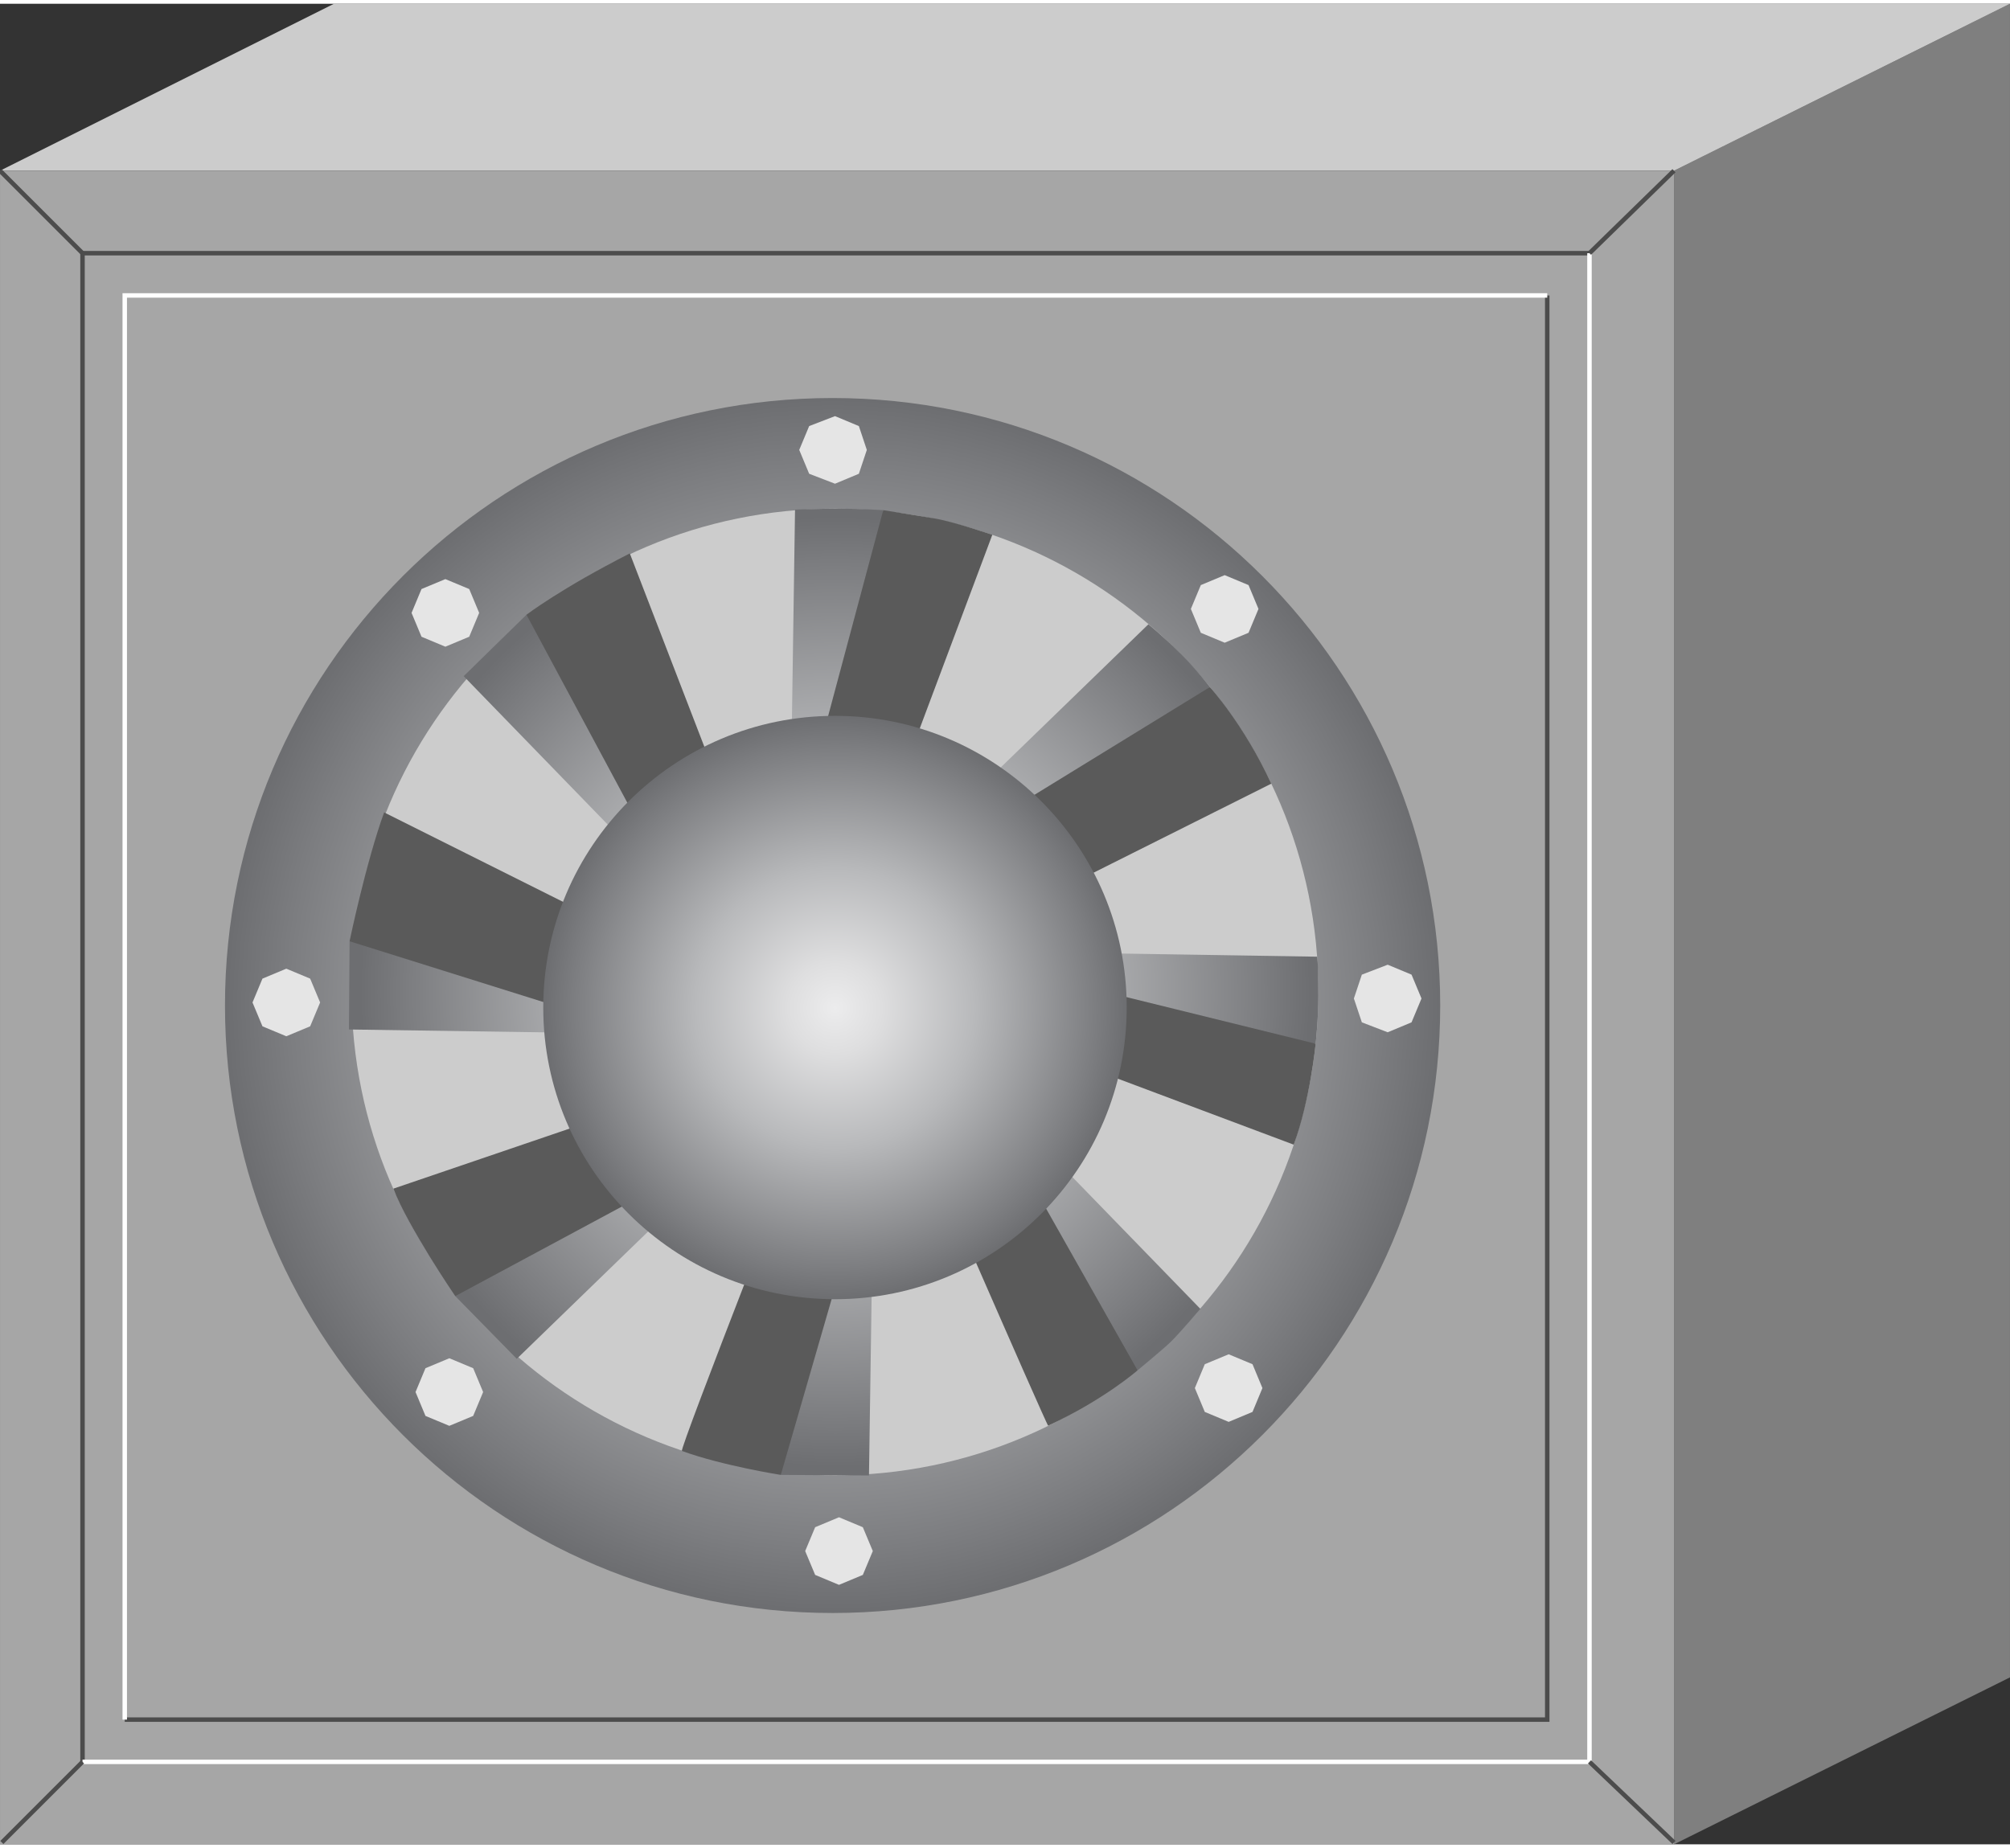 <!DOCTYPE svg PUBLIC "-//W3C//DTD SVG 1.1//EN" "http://www.w3.org/Graphics/SVG/1.1/DTD/svg11.dtd"><svg version="1.1" xmlns="http://www.w3.org/2000/svg" xmlns:xlink="http://www.w3.org/1999/xlink" width="112px" height="103px" viewBox="0 0 112.5 103.039" enable-background="new 0 0 112.5 103.039" xml:space="preserve">
<rect x="0" y="0" width="112.5" height="103.039" fill="#333333" stroke="none"/>
<g id="Group_8">
	<polygon fill="#7F7F7F" points="112.499,0 93.694,9.346 93.694,103.039 112.499,93.692  " />
</g>
<g id="Group_7">
	<polygon fill="#CCCCCC" points="93.693,9.347 112.499,0 18.694,0 0.001,9.347  " />
</g>
<g id="Group_6">
	<rect x="0.001" y="9.346" fill="#A6A6A6" width="93.693" height="93.693" />
	<polyline fill="none" stroke="#4C4C4C" stroke-width="0.25" points="4.618,98.422 4.618,13.964 88.963,13.964  " />
	<polyline fill="none" stroke="#FFFFFF" stroke-width="0.25" points="88.963,13.964 88.963,98.422 4.618,98.422  " />
	<polyline fill="none" stroke="#4C4C4C" stroke-width="0.25" points="86.599,16.329 86.599,96.057 6.982,96.057  " />
	<polyline fill="none" stroke="#FFFFFF" stroke-width="0.25" points="6.982,96.057 6.982,16.329 86.599,16.329  " />
	<g>
		<defs>
			<rect id="SVGID_1_" width="112.5" height="103.039" />
		</defs>
		<clipPath id="SVGID_2_">
			<use xlink:href="#SVGID_1_" overflow="visible" />
		</clipPath>
		
			<line clip-path="url(#SVGID_2_)" fill="none" stroke="#4C4C4C" stroke-width="0.244" x1="0.104" y1="102.936" x2="4.618" y2="98.422" />
		
			<line clip-path="url(#SVGID_2_)" fill="none" stroke="#4C4C4C" stroke-width="0.247" x1="88.963" y1="98.422" x2="93.693" y2="102.934" />
	</g>
	<line fill="none" stroke="#4C4C4C" stroke-width="0.25" x1="88.963" y1="13.964" x2="93.693" y2="9.347" />
	<g>
		<defs>
			<rect id="SVGID_3_" width="112.5" height="103.039" />
		</defs>
		<clipPath id="SVGID_4_">
			<use xlink:href="#SVGID_3_" overflow="visible" />
		</clipPath>
		<line clip-path="url(#SVGID_4_)" fill="none" stroke="#4C4C4C" stroke-width="0.25" x1="4.618" y1="13.964" x2="0" y2="9.347" />
	</g>
</g>
<g id="Group_5">
	<g>
		<defs>
			<path id="SVGID_5_" d="M12.592,56.081c0,18.783,15.226,34.008,34.008,34.008c18.783,0,34.009-15.225,34.009-34.008     S65.383,22.072,46.6,22.072C27.818,22.072,12.592,37.298,12.592,56.081" />
		</defs>
		<clipPath id="SVGID_6_">
			<use xlink:href="#SVGID_5_" overflow="visible" />
		</clipPath>
		
			<radialGradient id="SVGID_7_" cx="-0.002" cy="103.04" r="1" gradientTransform="matrix(34.009 0 0 -34.009 46.688 3560.317)" gradientUnits="userSpaceOnUse">
			<stop offset="0" style="stop-color:#ECECED" />
			<stop offset="0.16" style="stop-color:#DEDEDF" />
			<stop offset="0.48" style="stop-color:#B8B9BB" />
			<stop offset="0.9" style="stop-color:#7C7D80" />
			<stop offset="1" style="stop-color:#6D6E71" />
		</radialGradient>
		<rect x="12.592" y="22.072" clip-path="url(#SVGID_6_)" fill="url(#SVGID_7_)" width="68.018" height="68.017" />
	</g>
</g>
<g id="Group_4">
	<g>
		<defs>
			<rect id="SVGID_8_" width="112.5" height="103.039" />
		</defs>
		<clipPath id="SVGID_9_">
			<use xlink:href="#SVGID_8_" overflow="visible" />
		</clipPath>
		<polygon clip-path="url(#SVGID_9_)" fill="#E5E5E5" points="17.36,57.245 16.025,57.802 14.69,57.245 14.133,55.91 14.69,54.575     16.025,54.018 17.36,54.575 17.917,55.91   " />
		<polygon clip-path="url(#SVGID_9_)" fill="#E5E5E5" points="24.927,35.993 23.592,35.436 23.035,34.101 23.592,32.765     24.927,32.209 26.262,32.765 26.819,34.101 26.262,35.436   " />
		<polygon clip-path="url(#SVGID_9_)" fill="#E5E5E5" points="45.289,26.312 44.733,24.977 45.289,23.642 46.736,23.085     48.071,23.642 48.516,24.977 48.071,26.312 46.736,26.869   " />
		<polygon clip-path="url(#SVGID_9_)" fill="#E5E5E5" points="66.653,33.879 67.21,32.544 68.545,31.987 69.881,32.544     70.437,33.879 69.881,35.214 68.545,35.77 67.21,35.214   " />
		<polygon clip-path="url(#SVGID_9_)" fill="#E5E5E5" points="76.223,54.352 77.669,53.796 79.004,54.352 79.561,55.688     79.004,57.022 77.669,57.579 76.223,57.022 75.777,55.688   " />
		<polygon clip-path="url(#SVGID_9_)" fill="#E5E5E5" points="68.768,75.605 70.103,76.161 70.658,77.497 70.103,78.832     68.768,79.389 67.432,78.832 66.876,77.497 67.432,76.161   " />
		<polygon clip-path="url(#SVGID_9_)" fill="#E5E5E5" points="48.293,85.286 48.851,86.621 48.293,87.956 46.958,88.513     45.624,87.956 45.066,86.621 45.624,85.286 46.958,84.729   " />
		<polygon clip-path="url(#SVGID_9_)" fill="#E5E5E5" points="27.041,77.719 26.484,79.055 25.149,79.611 23.814,79.055     23.258,77.719 23.814,76.384 25.149,75.827 26.484,76.384   " />
		<path clip-path="url(#SVGID_9_)" fill="#CCCCCC" d="M46.734,28.266c14.943,0,27.056,12.114,27.056,27.057    c0,14.943-12.112,27.057-27.056,27.057c-14.943,0-27.057-12.113-27.057-27.057C19.677,40.38,31.792,28.266,46.734,28.266" />
	</g>
</g>
<g id="Group_3">
	<g>
		<defs>
			<path id="SVGID_10_" d="M44.498,28.316l-0.311,21.055L29.466,34.203l-3.514,3.44l14.732,15.181l-21.119-0.34l-0.034,4.938     l21.027,0.31L25.481,72.347l3.443,3.513l15.088-14.628L43.7,82.357l4.937,0.033l0.31-21.055L63.67,76.503     c0,0,1.455-1.2,1.871-1.607c0.463-0.453,1.644-1.833,1.644-1.833L52.475,57.91l21.162,0.309c0,0,0.153-1.389,0.153-2.684     c0-2.027-0.078-2.188-0.078-2.188L52.494,53.01L67.72,38.252c0,0-0.751-0.982-1.595-1.826c-0.969-0.969-1.849-1.688-1.849-1.688     L49.125,49.429l0.31-21.08c0,0-1.279-0.083-2.394-0.083C45.843,28.266,44.498,28.316,44.498,28.316" />
		</defs>
		<clipPath id="SVGID_11_">
			<use xlink:href="#SVGID_10_" overflow="visible" />
		</clipPath>
		
			<radialGradient id="SVGID_12_" cx="0.018" cy="103.047" r="0.999" gradientTransform="matrix(22.963 13.719 13.719 -22.963 -1367.378 2421.314)" gradientUnits="userSpaceOnUse">
			<stop offset="0" style="stop-color:#ECECED" />
			<stop offset="0.16" style="stop-color:#DEDEDF" />
			<stop offset="0.48" style="stop-color:#B8B9BB" />
			<stop offset="0.9" style="stop-color:#7C7D80" />
			<stop offset="1" style="stop-color:#6D6E71" />
		</radialGradient>
		<polygon clip-path="url(#SVGID_11_)" fill="url(#SVGID_12_)" points="33.803,4.377 97.62,42.503 59.518,106.28 -4.299,68.154       " />
	</g>
</g>
<g id="Group_2">
	<g>
		<defs>
			<rect id="SVGID_13_" width="112.5" height="103.039" />
		</defs>
		<clipPath id="SVGID_14_">
			<use xlink:href="#SVGID_13_" overflow="visible" />
		</clipPath>
		<path clip-path="url(#SVGID_14_)" fill="#5A5A5A" d="M63.67,76.504L52.25,56.305l20.162,7.566    c0.916-2.477,1.225-5.652,1.225-5.652L52.494,53.01l18.662-9.35c-1.547-3.328-3.437-5.408-3.437-5.408L47.75,50.52l7.791-20.793    c0,0-2.164-0.735-3.25-0.917c-1.014-0.169-2.856-0.461-2.856-0.461L43.24,51.497L35.25,30.77    c-3.844,1.953-5.784,3.434-5.784,3.434L40.5,54.77l-19-9.5c-1,2.734-1.935,7.213-1.935,7.213L42,59.52l-19.984,6.813    c0.822,2.146,3.465,6.016,3.465,6.016L45.625,61.52c0,0-7.632,19.435-7.457,19.498c2.285,0.83,5.533,1.34,5.533,1.34l6.424-22.213    c0,0,8.473,19.49,8.542,19.458C61.79,78.152,63.67,76.504,63.67,76.504" />
	</g>
</g>
<g id="Group_1">
	<g>
		<defs>
			<path id="SVGID_15_" d="M30.406,56.193c0,9.018,7.31,16.329,16.328,16.329s16.328-7.312,16.328-16.329     c0-9.018-7.31-16.329-16.328-16.329S30.406,47.175,30.406,56.193" />
		</defs>
		<clipPath id="SVGID_16_">
			<use xlink:href="#SVGID_15_" overflow="visible" />
		</clipPath>
		
			<radialGradient id="SVGID_17_" cx="0.012" cy="103.052" r="1" gradientTransform="matrix(16.328 0 0 -16.328 46.537 1738.841)" gradientUnits="userSpaceOnUse">
			<stop offset="0" style="stop-color:#ECECED" />
			<stop offset="0.16" style="stop-color:#DEDEDF" />
			<stop offset="0.48" style="stop-color:#B8B9BB" />
			<stop offset="0.9" style="stop-color:#7C7D80" />
			<stop offset="1" style="stop-color:#6D6E71" />
		</radialGradient>
		<rect x="30.406" y="39.864" clip-path="url(#SVGID_16_)" fill="url(#SVGID_17_)" width="32.656" height="32.658" />
	</g>
</g>
</svg>